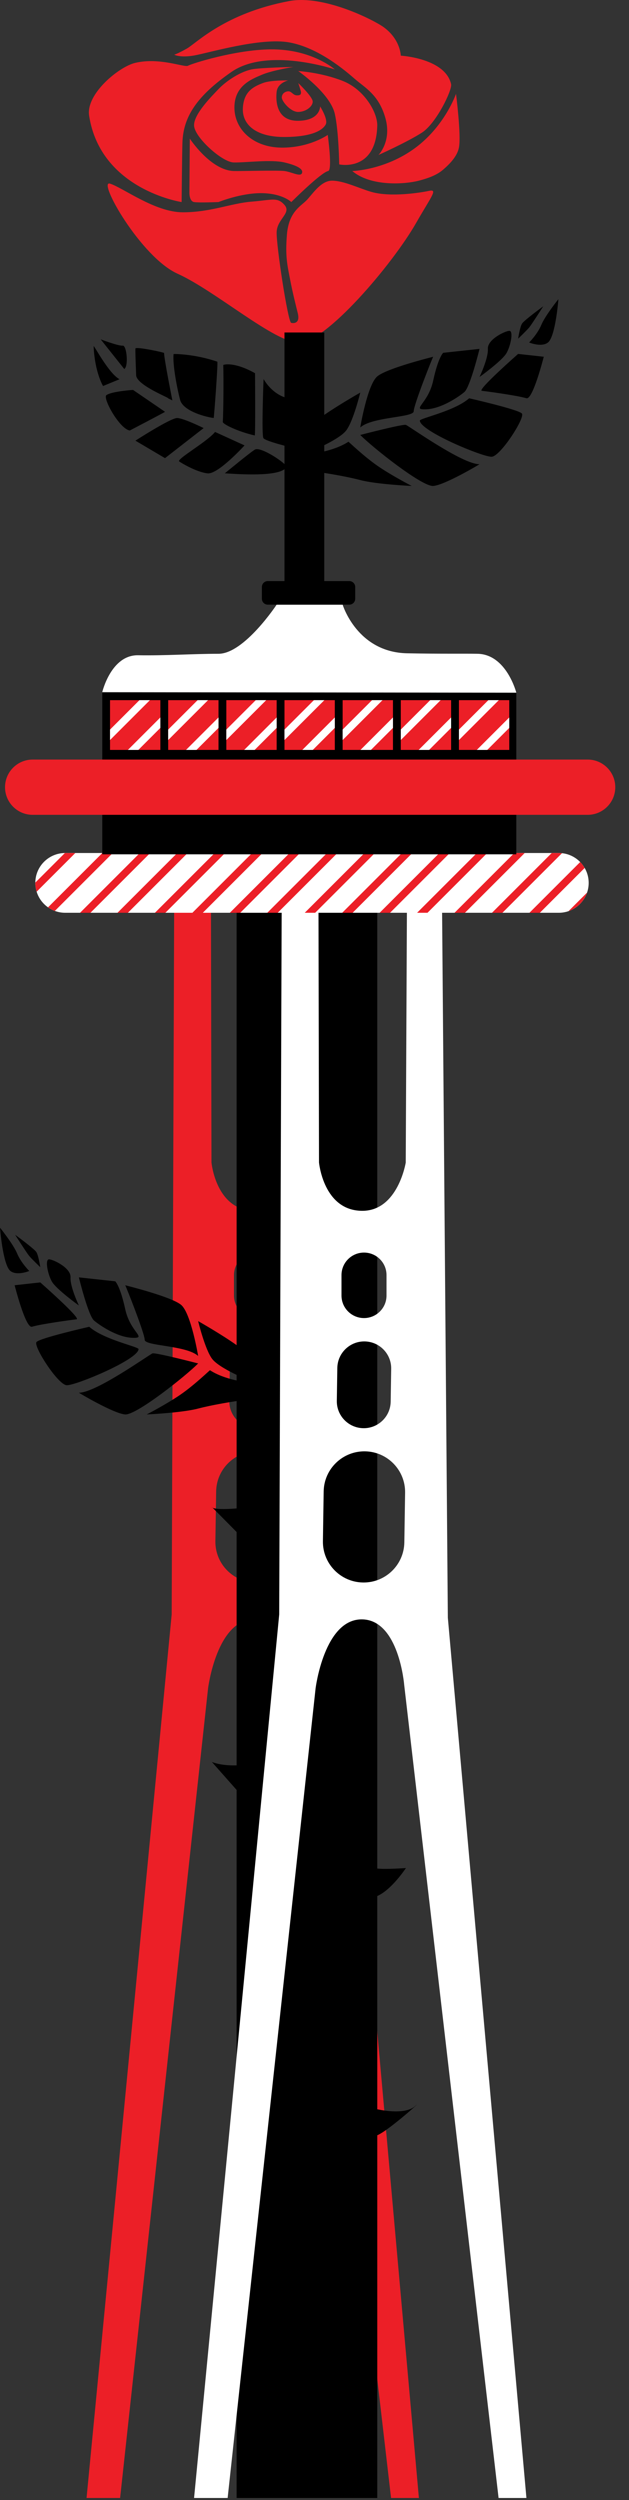 <?xml version="1.0" encoding="UTF-8" standalone="no"?><!DOCTYPE svg PUBLIC "-//W3C//DTD SVG 1.1//EN" "http://www.w3.org/Graphics/SVG/1.1/DTD/svg11.dtd"><svg width="100%" height="100%" viewBox="0 0 304 1208" version="1.1" xmlns="http://www.w3.org/2000/svg" xmlns:xlink="http://www.w3.org/1999/xlink" xml:space="preserve" xmlns:serif="http://www.serif.com/" style="fill-rule:evenodd;clip-rule:evenodd;stroke-linejoin:round;stroke-miterlimit:1.414;"><rect x="0" y="0" width="304" height="1208" fill="#333333" stroke="none"/><path d="M84.164,441.046l17.803,0l0.244,120.639c0,0 2.118,23.53 21.12,23.369c17.068,-0.144 20.798,-23.287 20.798,-23.287l0.565,-120.721l17.012,0l2.77,340.633l37.98,425.321l-13.452,0l-45.641,-393.071c0,0 -2.525,-30.862 -20.032,-31.458c-18.544,-0.632 -22.769,33.319 -22.769,33.319l-42.51,391.21l-16.22,0l41.145,-426.903l1.187,-339.051Zm59.658,280.206c0.167,-10.86 -8.515,-19.813 -19.374,-19.98c-10.861,-0.167 -19.813,8.514 -19.981,19.375l-0.369,24.021c-0.167,10.859 8.514,19.811 19.375,19.979c10.859,0.168 19.813,-8.514 19.979,-19.375l0.37,-24.02Zm-6.721,-59.871c0.111,-7.186 -5.633,-13.11 -12.818,-13.22c-7.186,-0.11 -13.109,5.633 -13.22,12.819l-0.244,15.893c-0.11,7.185 5.632,13.108 12.819,13.219c7.186,0.111 13.109,-5.632 13.218,-12.818l0.245,-15.893Zm-2.261,-45.271c0,-6.004 -4.876,-10.879 -10.88,-10.879c-6.005,0 -10.879,4.875 -10.879,10.879l0,9.891c0,6.005 4.874,10.88 10.879,10.88c6.004,0 10.88,-4.875 10.88,-10.88l0,-9.891Z" style="fill:#ec1f27;"/><path d="M182.336,441.046l0,461.81c4.132,0.475 13.843,-0.237 13.843,-0.237c0,0 -6.82,10.444 -13.843,13.53l0,103.021c0.02,0.005 12.961,3.082 18.179,-1.424c5.223,-4.51 -12.148,11.393 -18.179,14.005l0,175.249l-67.977,0l0,-342.124l-11.973,-13.53c0,0 4.15,1.899 11.973,1.661l0,-112.753l-11.607,-11.736c-0.378,-0.2 -0.366,-0.37 -0.366,-0.37l0.366,0.37c0.806,0.426 3.38,0.988 11.607,0.342l0,-51.887c-2.15,0.323 -11.673,1.803 -18.591,3.627c-7.843,2.069 -24.88,2.85 -24.88,2.85c0,0 9.872,-5.087 16.654,-9.806c6.783,-4.718 13.841,-11.63 13.95,-11.559c4.456,2.939 10.419,4.428 12.867,4.948l0,-2.699c-3.409,-1.626 -9.58,-4.83 -11.773,-7.667c-3.49,-4.511 -6.818,-18.323 -6.818,-18.323c0,0 11.51,6.542 18.591,11.624l0,-208.922l67.977,0Zm-86.568,217.758c0,0 -20.615,-5.366 -22.069,-4.858c-1.455,0.51 -27.302,19.077 -35.573,18.997c-0.132,-0.002 16.937,10.161 22.39,10.503c5.454,0.343 29.273,-18.596 35.252,-24.642Zm-52.642,-17.719c7.168,6.292 23.875,9.619 23.836,10.79c-0.168,5.065 -30.493,17.675 -34.733,17.456c-4.239,-0.217 -16.277,-18.941 -14.581,-20.889c1.694,-1.947 25.45,-7.35 25.478,-7.357Zm17.394,-20.067c-0.004,-0.001 -0.005,-0.002 -0.004,-0.002c0.001,0 0.002,0.001 0.004,0.002c0.358,0.125 22.288,5.505 27.022,9.493c4.786,4.033 8.222,24.662 8.226,24.687c-5.738,-5.222 -25.834,-4.748 -25.834,-7.833c0,-3.069 -9.154,-26.088 -9.414,-26.347Zm-4.829,-1.901l-17.565,-1.899c0,0 4.51,18.515 7.358,20.889c2.849,2.374 11.184,8.071 18.53,8.308c7.344,0.237 -1.046,-2.518 -3.498,-13.84c-2.451,-11.322 -4.825,-13.458 -4.825,-13.458Zm-36.226,0.533c0.023,0.021 19.957,17.558 17.537,17.827c-2.621,0.293 -16.939,2.225 -21.546,3.588c-3.094,0.914 -8.382,-20.049 -8.382,-20.049l12.391,-1.366Zm18.661,11.158c-0.018,-0.012 -10.972,-7.883 -13.059,-11.583c-2.089,-3.703 -3.418,-10.825 -1.322,-10.73c2.099,0.095 10.627,4.178 10.342,8.723c-0.285,4.546 4.039,13.59 4.039,13.59Zm-23.978,-16.679c-0.013,0.005 -5.986,2.466 -9.111,0c-3.665,-2.891 -5.037,-20.921 -5.037,-20.921c0,0 6.362,7.881 8.261,12.439c1.899,4.557 5.887,8.482 5.887,8.482Zm5.317,-1.836c-0.009,-0.008 -4.179,-3.989 -5.412,-5.507c-1.235,-1.519 -6.742,-10.16 -6.742,-10.16c0,0 9.21,6.742 10.255,8.356c1.044,1.614 1.899,7.311 1.899,7.311Z"/><path d="M284.511,426.606c0,-7.97 -6.47,-14.441 -14.44,-14.441l-238.562,0c-7.971,0 -14.44,6.471 -14.44,14.441c0,7.971 6.469,14.44 14.44,14.44l238.562,0c7.97,0 14.44,-6.469 14.44,-14.44Z" style="fill:#fff;"/><g><clipPath id="_clip1"><path d="M284.511,426.606c0,-7.97 -6.47,-14.441 -14.44,-14.441l-238.562,0c-7.971,0 -14.44,6.471 -14.44,14.441c0,7.971 6.469,14.44 14.44,14.44l238.562,0c7.97,0 14.44,-6.469 14.44,-14.44Z"/></clipPath><g clip-path="url(#_clip1)"><path d="M45.04,398.491l-53.712,53.712l2.518,2.517l53.711,-53.711l-2.517,-2.518Z" style="fill:#ec1f27;"/><path d="M63.139,398.491l-53.712,53.712l2.518,2.517l53.711,-53.711l-2.517,-2.518Z" style="fill:#ec1f27;"/><path d="M81.239,398.491l-53.711,53.712l2.517,2.517l53.712,-53.711l-2.518,-2.518Z" style="fill:#ec1f27;"/><path d="M99.338,398.491l-53.711,53.712l2.517,2.517l53.712,-53.711l-2.518,-2.518Z" style="fill:#ec1f27;"/><path d="M117.439,398.491l-53.712,53.712l2.518,2.517l53.712,-53.711l-2.518,-2.518Z" style="fill:#ec1f27;"/><path d="M135.538,398.491l-53.712,53.712l2.518,2.517l53.712,-53.711l-2.518,-2.518Z" style="fill:#ec1f27;"/><path d="M153.639,398.491l-53.712,53.712l2.518,2.517l53.711,-53.711l-2.517,-2.518Z" style="fill:#ec1f27;"/><path d="M171.738,398.491l-53.712,53.712l2.518,2.517l53.711,-53.711l-2.517,-2.518Z" style="fill:#ec1f27;"/><path d="M189.838,398.491l-53.711,53.712l2.517,2.517l53.712,-53.711l-2.518,-2.518Z" style="fill:#ec1f27;"/><path d="M207.937,398.491l-53.711,53.712l2.517,2.517l53.712,-53.711l-2.518,-2.518Z" style="fill:#ec1f27;"/><path d="M226.038,398.491l-53.712,53.712l2.518,2.517l53.712,-53.711l-2.518,-2.518Z" style="fill:#ec1f27;"/><path d="M244.137,398.491l-53.712,53.712l2.518,2.517l53.712,-53.711l-2.518,-2.518Z" style="fill:#ec1f27;"/><path d="M262.238,398.491l-53.712,53.712l2.518,2.517l53.711,-53.711l-2.517,-2.518Z" style="fill:#ec1f27;"/><path d="M280.337,398.491l-53.712,53.712l2.518,2.517l53.712,-53.711l-2.518,-2.518Z" style="fill:#ec1f27;"/><path d="M298.437,398.491l-53.711,53.712l2.518,2.517l53.711,-53.711l-2.518,-2.518Z" style="fill:#ec1f27;"/><path d="M316.536,398.491l-53.711,53.712l2.518,2.517l53.711,-53.711l-2.518,-2.518Z" style="fill:#ec1f27;"/></g></g><rect x="49.431" y="334.702" width="200.107" height="78.096"/><rect x="53.177" y="338.31" width="24.323" height="24.046" style="fill:#ec1f27;"/><clipPath id="_clip2"><rect x="53.177" y="338.31" width="24.323" height="24.046"/></clipPath><g clip-path="url(#_clip2)"><path d="M77.275,328.434l-34.484,34.482l2.525,2.525l34.483,-34.483l-2.524,-2.524Z" style="fill:#fff;"/><path d="M86.504,337.663l-34.484,34.483l2.526,2.524l34.482,-34.483l-2.524,-2.524Z" style="fill:#fff;"/></g><rect x="81.282" y="338.31" width="24.323" height="24.046" style="fill:#ec1f27;"/><clipPath id="_clip3"><rect x="81.282" y="338.31" width="24.323" height="24.046"/></clipPath><g clip-path="url(#_clip3)"><path d="M105.38,328.434l-34.484,34.482l2.526,2.525l34.482,-34.483l-2.524,-2.524Z" style="fill:#fff;"/><path d="M114.609,337.663l-34.484,34.483l2.526,2.524l34.483,-34.483l-2.525,-2.524Z" style="fill:#fff;"/></g><rect x="109.387" y="338.31" width="24.323" height="24.046" style="fill:#ec1f27;"/><clipPath id="_clip4"><rect x="109.387" y="338.31" width="24.323" height="24.046"/></clipPath><g clip-path="url(#_clip4)"><path d="M133.485,328.434l-34.484,34.482l2.526,2.525l34.483,-34.483l-2.525,-2.524Z" style="fill:#fff;"/><path d="M142.715,337.663l-34.485,34.483l2.526,2.524l34.483,-34.483l-2.524,-2.524Z" style="fill:#fff;"/></g><rect x="137.492" y="338.31" width="24.323" height="24.046" style="fill:#ec1f27;"/><clipPath id="_clip5"><rect x="137.492" y="338.31" width="24.323" height="24.046"/></clipPath><g clip-path="url(#_clip5)"><path d="M161.591,328.434l-34.485,34.482l2.526,2.525l34.483,-34.483l-2.524,-2.524Z" style="fill:#fff;"/><path d="M170.82,337.663l-34.484,34.483l2.525,2.524l34.483,-34.483l-2.524,-2.524Z" style="fill:#fff;"/></g><rect x="165.598" y="338.31" width="24.323" height="24.046" style="fill:#ec1f27;"/><clipPath id="_clip6"><rect x="165.598" y="338.31" width="24.323" height="24.046"/></clipPath><g clip-path="url(#_clip6)"><path d="M189.696,328.434l-34.484,34.482l2.525,2.525l34.483,-34.483l-2.524,-2.524Z" style="fill:#fff;"/><path d="M198.925,337.663l-34.484,34.483l2.525,2.524l34.483,-34.483l-2.524,-2.524Z" style="fill:#fff;"/></g><rect x="193.703" y="338.31" width="24.323" height="24.046" style="fill:#ec1f27;"/><clipPath id="_clip7"><rect x="193.703" y="338.31" width="24.323" height="24.046"/></clipPath><g clip-path="url(#_clip7)"><path d="M217.801,328.434l-34.484,34.482l2.526,2.525l34.482,-34.483l-2.524,-2.524Z" style="fill:#fff;"/><path d="M227.03,337.663l-34.484,34.483l2.526,2.524l34.482,-34.483l-2.524,-2.524Z" style="fill:#fff;"/></g><rect x="221.808" y="338.31" width="24.323" height="24.046" style="fill:#ec1f27;"/><clipPath id="_clip8"><rect x="221.808" y="338.31" width="24.323" height="24.046"/></clipPath><g clip-path="url(#_clip8)"><path d="M245.906,328.434l-34.484,34.482l2.526,2.525l34.482,-34.483l-2.524,-2.524Z" style="fill:#fff;"/><path d="M255.135,337.663l-34.484,34.483l2.526,2.524l34.483,-34.483l-2.525,-2.524Z" style="fill:#fff;"/></g><path d="M297.369,380.368c0,-7.369 -5.983,-13.353 -13.353,-13.353l-268.234,0c-7.369,0 -13.351,5.984 -13.351,13.353c0,7.368 5.982,13.352 13.351,13.352l268.234,0c7.37,0 13.353,-5.984 13.353,-13.352Z" style="fill:#ec1f27;"/><path d="M49.426,334.417c0,0 4.273,-18.04 17.329,-17.803c13.055,0.237 26.412,-0.712 38.85,-0.712c12.438,0 28.105,-23.738 28.105,-23.738l31.888,0c0,0 6.947,23.026 31.191,23.501c16.407,0.321 26.871,0.117 33.992,0.237c14.005,0.237 18.757,18.8 18.757,18.8l-200.112,-0.285Z" style="fill:#fff;"/><path d="M144.535,165.485c-11.474,0.396 -40.305,-24.924 -58.727,-33.232c-17.775,-8.017 -38.93,-45.497 -32.631,-43.519c6.298,1.978 21.727,13.847 35.179,13.847c13.451,0 23.262,-4.352 33.193,-5.143c9.93,-0.791 12.462,-2.374 15.943,1.582c3.482,3.957 -3.527,6.726 -3.782,13.056c-0.253,6.33 5.435,43.519 7.017,43.914c1.583,0.396 4.338,0.018 3.205,-4.598c-0.986,-4.009 -2.499,-9.935 -3.749,-16.468c-1.285,-6.708 -2.376,-10.954 -1.504,-21.611c0.861,-10.534 6.181,-13.402 9.109,-16.171c2.928,-2.769 7.028,-9.842 12.692,-9.842c5.665,0 13.234,3.773 19.059,5.441c9.32,2.666 23.898,0.328 27.661,-0.495c4.645,-1.016 1.426,2.323 -6.083,15.478c-11.535,20.209 -43.922,58.157 -56.582,57.761Zm-52.801,-98.51c0.016,0.024 10.098,15.429 21.364,15.666c3.76,0.078 20.968,-0.435 24.394,0c3.426,0.434 7.652,2.928 8.443,1.053c0.791,-1.877 -1.978,-3.664 -8.443,-5.199c-6.464,-1.536 -19.053,0.151 -24.592,0c-5.538,-0.152 -18.776,-12.017 -19.102,-17.752c-0.317,-5.537 8.816,-14.539 11.807,-17.704c2.993,-3.165 9.614,-8.11 15.944,-9.495c3.869,-0.846 20.232,-1.187 20.232,-1.187c0,0 -10.088,1.583 -15.208,3.759c-5.119,2.176 -13.277,5.341 -13.277,15.825c0,10.484 8.902,19.188 22.551,19.386c13.649,0.197 22.55,-6.133 22.55,-6.133c0,0 2.374,17.012 0.198,17.447c-3.493,0.697 -17.803,14.995 -17.803,14.995c0,0 -4.154,-4.154 -14.219,-4.302c-10.065,-0.148 -20.968,4.302 -20.968,4.302c0,0 -9.519,0.395 -11.807,0c-2.288,-0.396 -2.261,-4.302 -2.261,-4.302l0.197,-26.359Zm-3.956,30.661c0,0 -39.167,-5.935 -44.706,-41.739c-1.633,-10.555 14.469,-23.68 22.266,-25.518c11.886,-2.799 23.88,2.374 25.534,1.385c1.654,-0.989 22.815,-7.726 39.828,-7.912c19.983,-0.219 31.115,9.692 31.115,9.692c0,0 -32.381,-10.939 -49.907,1.187c-16.695,11.554 -23.339,21.661 -23.734,34.124c-0.181,5.66 -0.396,28.781 -0.396,28.781Zm82.472,-14.995c0.025,0 15.737,-0.369 30.265,-11.042c14.539,-10.682 19.88,-26.26 19.88,-26.26c0,0 2.575,20.004 1.413,25.964c-0.823,4.217 -4.38,7.862 -7.643,10.682c-3.265,2.818 -7.657,4.244 -11.72,5.315c-6.603,1.741 -23.144,2.971 -32.195,-4.659Zm0,0m-6.314,-3.204c0,0 17.79,3.928 18.397,-18.694c0.167,-6.3 -6.172,-17.506 -16.735,-21.66c-10.564,-4.154 -21.443,-4.747 -21.443,-4.747c0,0 15.413,10.761 17.66,20.651c1.895,8.337 2.121,24.45 2.121,24.45Zm18.974,-4.55c0.014,-0.014 6.525,-6.54 3.363,-17.803c-3.165,-11.275 -9.812,-14.638 -14.599,-18.792c-4.787,-4.154 -17.644,-15.232 -31.887,-17.803c-13.856,-2.502 -39.162,5.143 -45.989,6.33c-6.827,1.187 -9.596,-0.396 -9.596,-0.396c0,0 1.582,-0.396 6.132,-2.967c4.55,-2.572 18.379,-17.099 49.453,-22.946c16.782,-3.157 41.033,9.248 45.695,12.66c8.11,5.934 8.221,13.723 8.221,13.723c0,0 21.509,1.236 24.323,13.787c0.623,2.777 -7.193,18.976 -14.132,23.427c-7.212,4.625 -20.962,10.77 -20.984,10.78Zm-28.195,-23.47c0,0 3.986,6.272 2.722,8.702c-1.263,2.431 -5.86,6.028 -19.945,6.077c-14.085,0.048 -20.55,-6.224 -20.113,-14.002c0.437,-7.778 4.765,-10.209 9.772,-12.104c3.772,-1.429 12.104,-1.216 12.104,-1.216c0,0 -5.061,1.117 -5.545,5.446c-0.482,4.326 -0.262,14.195 10.445,14.049c10.705,-0.147 10.56,-6.952 10.56,-6.952Zm-10.56,-11.278c0,0 6.893,6.562 6.977,8.895c0.082,2.334 -3.197,5.008 -6.977,5.056c-3.781,0.049 -7.962,-5.202 -7.962,-6.952c0,-1.75 1.361,-2.867 3.013,-3.013c1.654,-0.146 2.383,1.847 4.132,1.943c1.75,0.098 2.48,-0.437 1.994,-2.187c-0.485,-1.747 -1.175,-3.735 -1.177,-3.742Z" style="fill:#ec1f27;"/><path d="M136.13,441.046l17.803,0l0.244,120.639c0,0 2.119,23.53 21.12,23.369c17.069,-0.144 20.799,-23.287 20.799,-23.287l0.564,-120.721l17.012,0l2.77,340.633l37.98,425.321l-13.452,0l-45.642,-393.071c0,0 -2.524,-30.862 -20.031,-31.458c-18.544,-0.632 -22.769,33.319 -22.769,33.319l-42.509,391.21l-16.221,0l41.145,-426.903l1.187,-339.051Zm59.659,280.206c0.166,-10.86 -8.516,-19.813 -19.375,-19.98c-10.861,-0.167 -19.813,8.514 -19.981,19.375l-0.368,24.021c-0.168,10.859 8.513,19.811 19.374,19.979c10.859,0.168 19.813,-8.514 19.979,-19.375l0.371,-24.02Zm-6.721,-59.871c0.11,-7.186 -5.634,-13.11 -12.819,-13.22c-7.186,-0.11 -13.109,5.633 -13.22,12.819l-0.244,15.893c-0.11,7.185 5.633,13.108 12.819,13.219c7.186,0.111 13.109,-5.632 13.218,-12.818l0.246,-15.893Zm-2.262,-45.271c0,-6.004 -4.875,-10.879 -10.879,-10.879c-6.006,0 -10.88,4.875 -10.88,10.879l0,9.891c0,6.005 4.874,10.88 10.88,10.88c6.004,0 10.879,-4.875 10.879,-10.88l0,-9.891Z" style="fill:#fff;"/><path d="M137.492,191.949l0,-31.29l19.228,0l0,39.823c7.107,-4.932 17.39,-10.777 17.39,-10.777c0,0 -3.33,13.813 -6.818,18.323c-1.955,2.528 -7.069,5.348 -10.572,7.083l0,3.011c2.863,-0.687 7.823,-2.143 11.664,-4.676c0.111,-0.071 7.169,6.841 13.952,11.559c6.782,4.719 16.654,9.806 16.654,9.806c0,0 -17.037,-0.781 -24.88,-2.85c-6.012,-1.585 -13.993,-2.91 -17.39,-3.443l0,52.252l12.106,0c1.571,0.001 2.848,1.278 2.848,2.849l0,5.697c0,1.573 -1.277,2.848 -2.848,2.848l-39.404,0c-1.573,0 -2.849,-1.275 -2.849,-2.848l0,-5.697c0,-1.571 1.276,-2.848 2.849,-2.849l8.07,0l0,-54.052c-5.213,3.91 -25.38,2.145 -28.833,1.988c0,0 12.83,-10.585 14.594,-11.493c2.451,-1.262 11.277,4.237 14.239,7.033l0,-8.889c-3.067,-0.808 -9.414,-2.583 -10.161,-3.628c-0.989,-1.385 -0.035,-26.667 0.063,-28.543c0.008,-0.133 3.179,6.267 10.098,8.763Zm36.618,18.217c0,0 20.615,-5.367 22.069,-4.859c1.455,0.51 27.302,19.077 35.572,18.997c0.133,-0.002 -16.938,10.161 -22.391,10.503c-5.453,0.343 -29.273,-18.596 -35.25,-24.641Zm-70.179,-1.455l14.252,6.501c0,0 -12.744,14.045 -17.832,13.515c-5.086,-0.529 -12.207,-4.699 -13.733,-5.751c-1.525,-1.051 13.752,-9.687 17.313,-14.265Zm-24.179,12.662l-14.308,-8.451c0,0 17.023,-10.976 20.157,-10.932c3.133,0.045 12.818,4.856 12.818,4.856l-18.667,14.527Zm147,-28.927c0,0 23.783,5.409 25.478,7.357c1.695,1.948 -10.343,20.673 -14.581,20.889c-4.24,0.219 -34.567,-12.391 -34.734,-17.456c-0.038,-1.171 16.67,-4.498 23.837,-10.79Zm-103.497,-12.12c0,0 0.246,30.172 -0.152,30.08c-8.103,-1.848 -15.482,-5.472 -15.42,-6.532c0.323,-5.474 0.421,-20.798 0.228,-27.498c-0.003,-0.136 5.013,-1.823 15.344,3.95Zm-60.537,27.697c0,0 17.129,-8.944 17.034,-9.039c-0.095,-0.095 -15.458,-10.578 -15.458,-10.578c0,0 -10.293,0.665 -12.875,2.526c-1.906,1.374 6.266,16.236 11.299,17.091Zm146.638,-35.644c0.002,-0.001 0.003,-0.002 0.004,-0.002c0.002,0 0.001,0.001 -0.004,0.002c-0.26,0.259 -9.413,23.278 -9.413,26.347c0,3.086 -20.096,2.611 -25.833,7.833c0.004,-0.024 3.438,-20.654 8.226,-24.687c4.732,-3.988 26.663,-9.367 27.02,-9.493Zm-106.096,29.611c0.185,0.029 2.179,-27.087 1.769,-27.226c-11.222,-3.836 -21.13,-3.762 -21.137,-3.692c-0.554,5.227 1.875,17.44 3.168,22.188c1.291,4.747 10.159,7.814 16.2,8.73Zm110.925,-31.512l17.566,-1.899c0,0 -4.51,18.515 -7.359,20.889c-2.848,2.374 -11.183,8.071 -18.528,8.308c-7.346,0.238 1.045,-2.518 3.496,-13.84c2.451,-11.322 4.825,-13.458 4.825,-13.458Zm-133.009,21.953c1.459,0.121 -15.192,-6.259 -15.374,-11.121c-0.182,-4.861 -0.502,-12.872 -0.304,-13.005c1.116,-0.747 13.787,1.977 13.795,2.249c0.095,3.323 4.01,22.91 4.01,22.91l-2.127,-1.033Zm169.236,-21.42l12.391,1.366c0,0 -5.287,20.963 -8.381,20.049c-4.607,-1.363 -18.927,-3.295 -21.546,-3.588c-2.421,-0.269 17.512,-17.806 17.536,-17.827Zm-192.632,12.23l-7.976,3.281c0,0 -4.003,-6.611 -4.557,-19.201c-0.048,-1.086 7.216,13.166 12.533,15.92Zm173.971,-1.071c0,0 4.323,-9.044 4.038,-13.591c-0.284,-4.545 8.245,-8.628 10.342,-8.723c2.097,-0.095 0.768,7.027 -1.321,10.73c-2.089,3.703 -13.059,11.584 -13.059,11.584Zm-171.692,-3.866l-11.394,-14.338c0,0 8.735,3.323 10.634,3.039c1.899,-0.285 2.944,9.874 0.76,11.299Zm195.67,-12.814c0,0 3.988,-3.925 5.887,-8.482c1.899,-4.558 8.26,-12.439 8.26,-12.439c0,0 -1.37,18.03 -5.035,20.921c-3.13,2.469 -9.112,0 -9.112,0Zm-5.317,-1.836c0,0 0.854,-5.697 1.899,-7.311c1.044,-1.614 10.254,-8.355 10.254,-8.355c0,0 -5.507,8.64 -6.741,10.159c-1.233,1.518 -5.403,5.499 -5.412,5.507Z"/></svg>